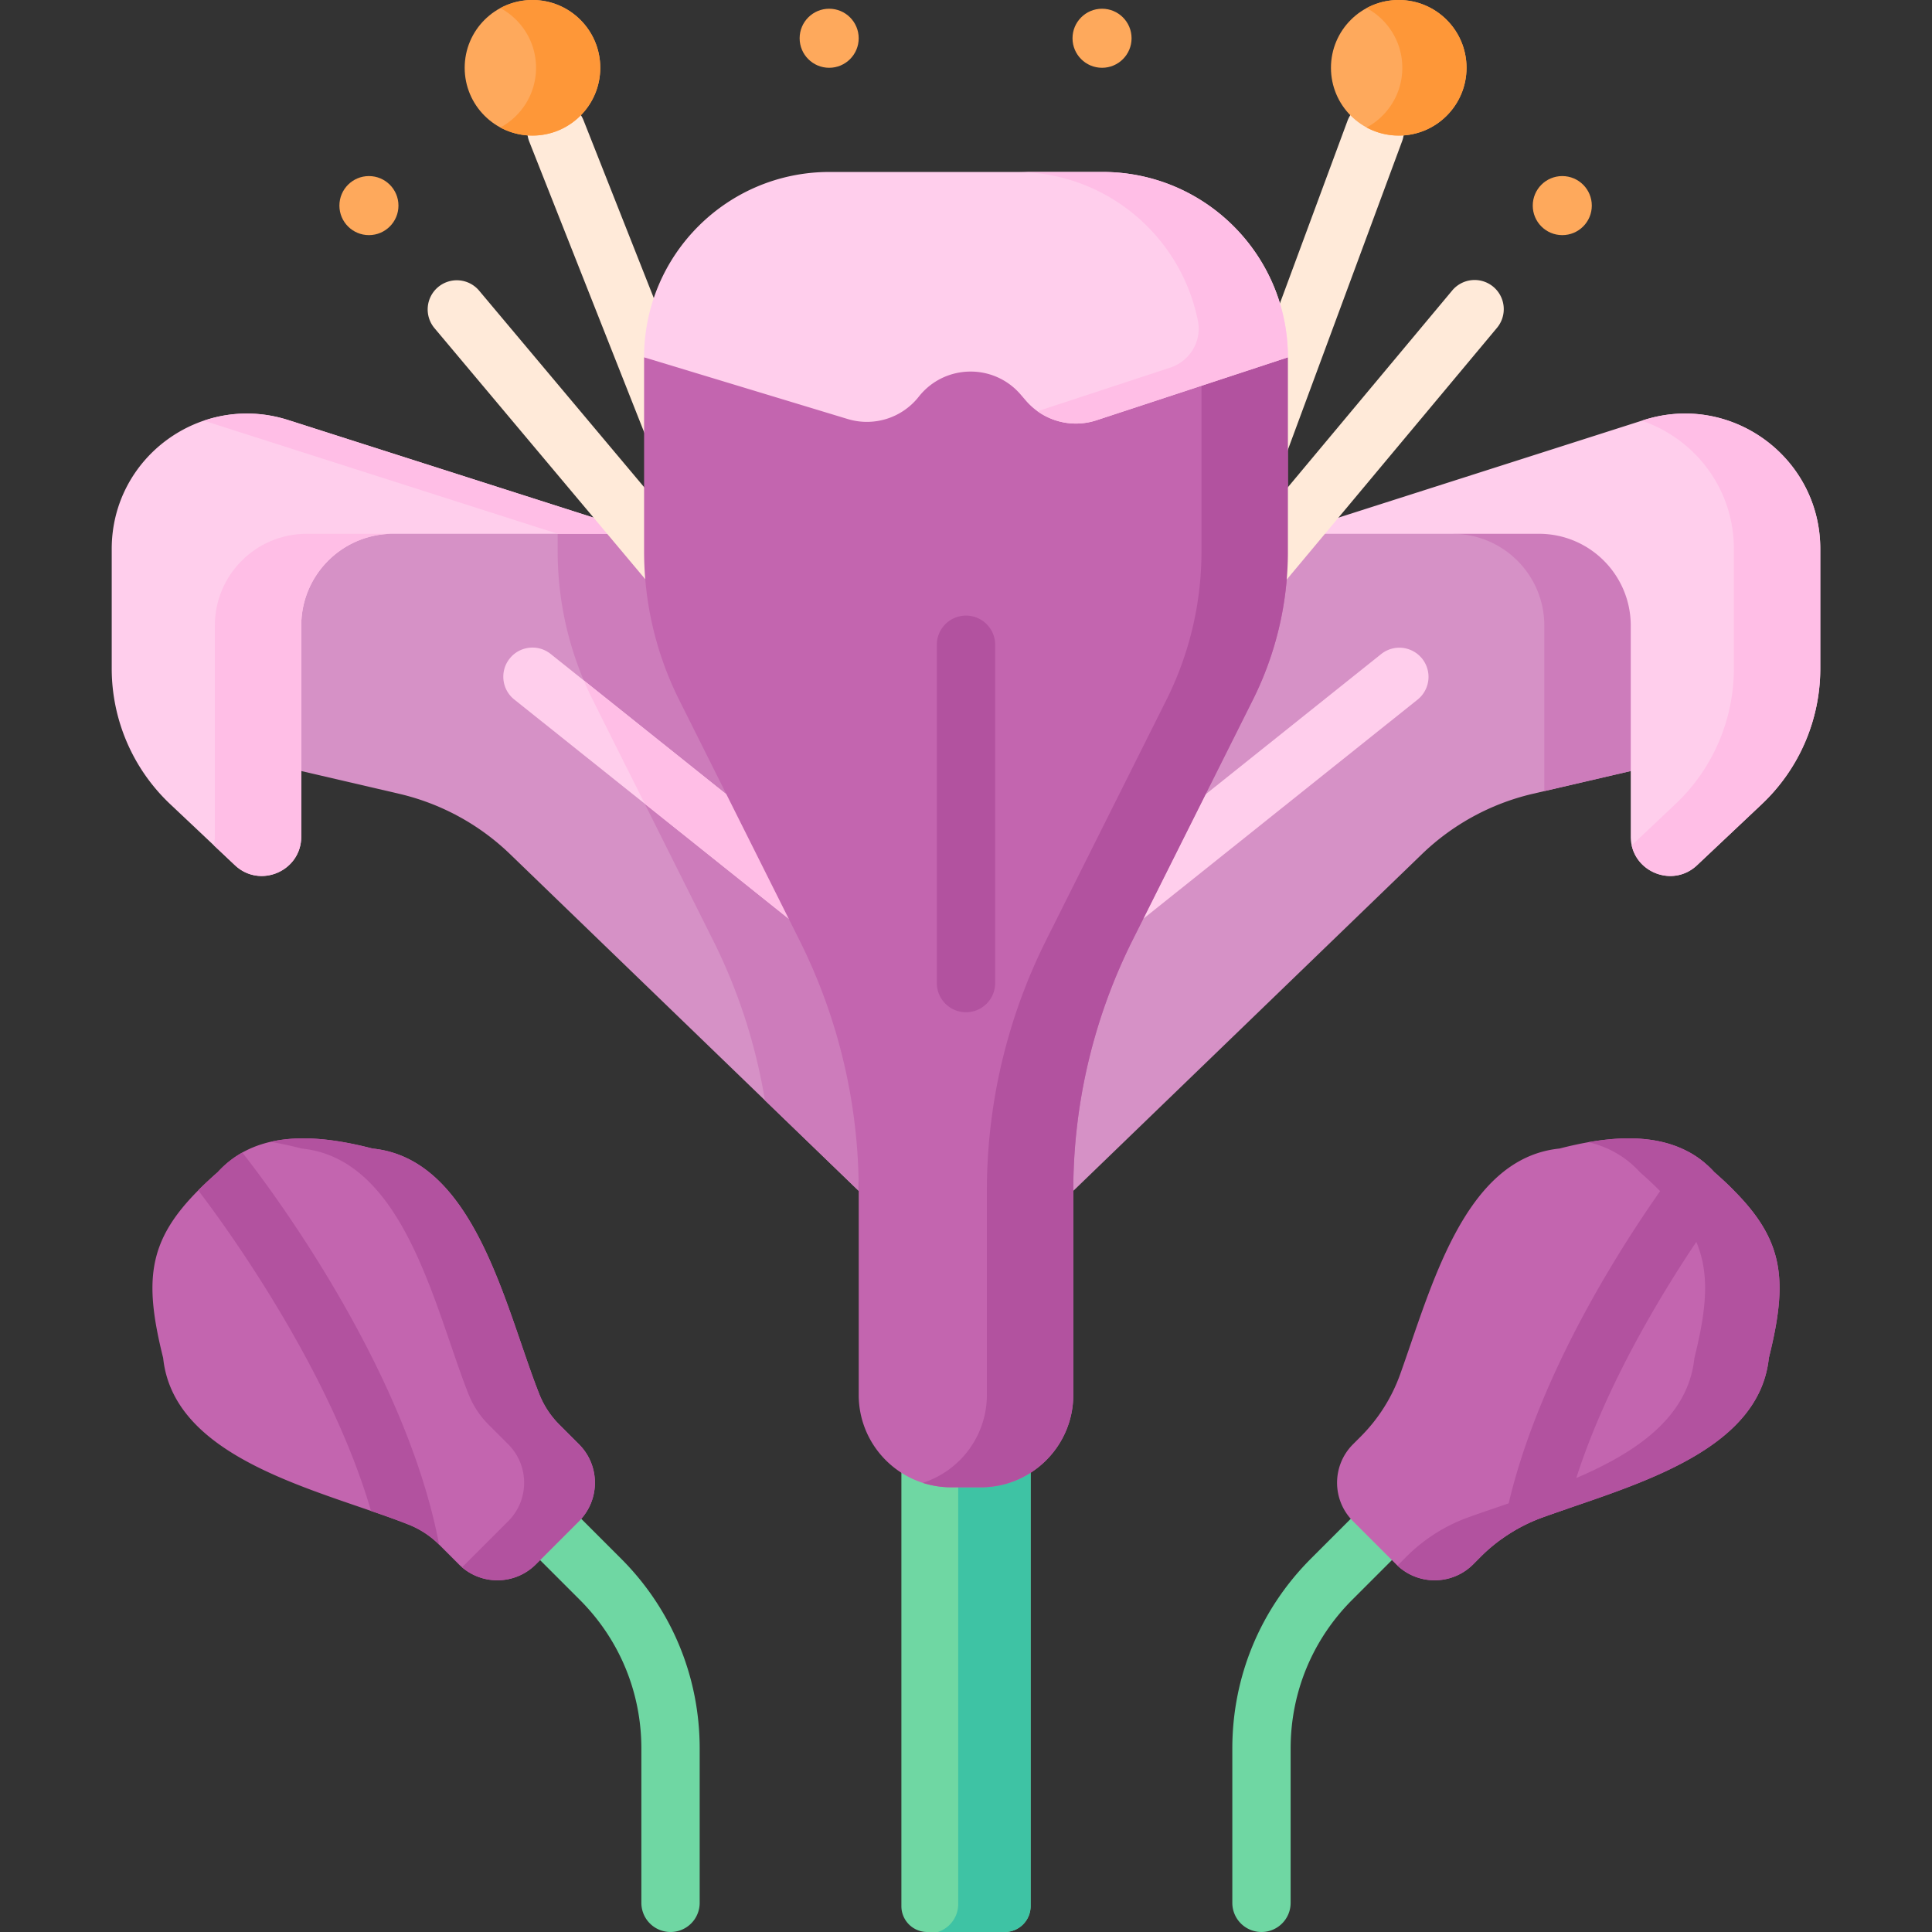 <svg height="512" viewBox="0 0 497 497" width="512" xmlns="http://www.w3.org/2000/svg"><rect x="0" y="0" width="497" height="497" fill="#333333" stroke="none"/><path d="M172.49 497a7.499 7.499 0 0 1-7.5-7.5v-39.69c0-14.468-5.633-28.064-15.861-38.284l-10.192-10.191a7.5 7.5 0 0 1 10.607-10.607l10.189 10.189c13.062 13.052 20.257 30.416 20.257 48.894v39.69a7.499 7.499 0 0 1-7.5 7.499zM324.51 497c4.143 0 7.5-3.357 7.5-7.5v-39.69c0-14.468 5.633-28.064 15.861-38.284l10.192-10.191a7.5 7.5 0 0 0-10.607-10.607l-10.189 10.189c-13.062 13.052-20.257 30.416-20.257 48.894v39.69a7.499 7.499 0 0 0 7.5 7.499z" fill="#6fd7a3"/><path d="M220.9 137.32v169.03l-24.13-23.3-65.55-63.32a61.007 61.007 0 0 0-28.58-15.54l-49.52-11.51v-55.36l41.515-7.268 71.053 7.264z" fill="#d691c6"/><path d="M220.9 137.32v169.03l-24.13-23.3a144.012 144.012 0 0 0-13.34-41.18l-30.95-61.83a85.341 85.341 0 0 1-9.02-38.18v-4.54l5.422-1.722 16.807 1.718z" fill="#cd7cbb"/><path d="M77.496 160.939v54.269c0 8.874-10.609 13.451-17.064 7.362l-16.637-15.693a47.973 47.973 0 0 1-15.055-34.896v-30.77c0-23.577 22.947-40.333 45.404-33.155l91.544 29.26h-64.57c-13.046 0-23.622 10.576-23.622 23.623z" fill="#ffceec"/><g fill="#ffbee6"><path d="M55.266 160.939v54.269c0 .789-.087 1.542-.245 2.258l5.41 5.104c6.456 6.089 17.064 1.512 17.064-7.362v-54.269c0-13.046 10.576-23.623 23.623-23.623h-22.23c-13.046 0-23.622 10.577-23.622 23.623zM74.144 108.056c-7.472-2.388-14.994-2.115-21.711.166l91.025 29.094h22.23z"/></g><path d="M443.88 137.32v55.36l-2.89.67-43.72 10.16-2.91.68a61.007 61.007 0 0 0-28.58 15.54l-89.68 86.62V137.32l55.212-.004 73.418-7.752z" fill="#d691c6"/><path d="M219.22 239.88a7.52 7.52 0 0 1-5.83 2.77c-1.66 0-3.33-.55-4.72-1.69l-42.82-34.21-33.61-26.85c-3.21-2.61-3.7-7.34-1.08-10.55 2.61-3.21 7.34-3.69 10.55-1.08l8.48 6.77 67.94 54.29a7.498 7.498 0 0 1 1.09 10.55z" fill="#ffceec"/><path d="M219.22 239.88a7.52 7.52 0 0 1-5.83 2.77c-1.66 0-3.33-.55-4.72-1.69l-42.82-34.21-13.37-26.71a77.62 77.62 0 0 1-2.29-5l67.94 54.29a7.498 7.498 0 0 1 1.09 10.55z" fill="#ffbee6"/><path d="M283.605 242.647a7.482 7.482 0 0 1-5.821-2.766 7.5 7.5 0 0 1 1.082-10.551l76.421-61.061a7.5 7.5 0 0 1 9.469 11.633l-76.421 61.061a7.46 7.46 0 0 1-4.73 1.684z" fill="#ffceec"/><path d="M443.88 137.32v48.84c-.76 2.48-1.73 4.88-2.89 7.19l-43.72 10.16v-42.57c0-13.05-10.57-23.62-23.62-23.62l31.08-7.756z" fill="#cd7cbb"/><path d="M419.504 160.939v54.269c0 8.874 10.609 13.451 17.064 7.362l16.637-15.693a47.973 47.973 0 0 0 15.055-34.896v-30.77c0-23.577-22.947-40.333-45.404-33.155l-91.544 29.26h64.57c13.046 0 23.622 10.576 23.622 23.623z" fill="#ffceec"/><path d="m422.856 108.056-.519.166c13.471 4.574 23.693 17.257 23.693 32.989v30.77a47.968 47.968 0 0 1-15.055 34.896l-11.227 10.59c1.612 7.344 10.938 10.652 16.82 5.104l16.637-15.693a47.97 47.97 0 0 0 15.055-34.896v-30.77c0-23.578-22.947-40.334-45.404-33.156z" fill="#ffbee6"/><path d="M258.475 497h-19.949a6.647 6.647 0 0 1-6.647-6.647V337.716h33.243v152.637a6.648 6.648 0 0 1-6.647 6.647z" fill="#6fd7a3"/><path d="M172.938 116.595a7.5 7.5 0 0 1-6.995-4.793l-29.795-75.38a7.499 7.499 0 0 1 4.284-9.702 7.495 7.495 0 0 1 9.702 4.284l29.795 75.38a7.499 7.499 0 0 1-4.284 9.702 7.464 7.464 0 0 1-2.707.509zM174.32 154.746a7.486 7.486 0 0 1-5.762-2.694L111.76 84.405a7.5 7.5 0 0 1 .952-10.563 7.498 7.498 0 0 1 10.563.952l56.799 67.647a7.5 7.5 0 0 1-5.754 12.305z" fill="#ffead9"/><path d="M246.5 337.716v152.088c0 3.29-2.13 6.201-5.266 7.196h17.24a6.647 6.647 0 0 0 6.647-6.647V337.716z" fill="#3ec3a4"/><path d="M331.31 91.92v49.94c0 13.25-3.09 26.33-9.02 38.18l-30.95 61.83a144.048 144.048 0 0 0-15.24 64.48v52.47c0 13.13-10.65 23.78-23.78 23.78h-7.64c-2.54 0-4.99-.4-7.29-1.14-9.57-3.08-16.49-12.05-16.49-22.64v-52.47c0-22.39-5.22-44.46-15.24-64.48l-30.95-61.83a85.341 85.341 0 0 1-9.02-38.18V91.92l82.75-15.32 60.46 11.18z" fill="#c365af"/><path d="M323.86 121.701c-.9 0-1.816-.163-2.707-.509a7.499 7.499 0 0 1-4.284-9.702l29.795-80.485a7.498 7.498 0 0 1 9.702-4.284 7.499 7.499 0 0 1 4.284 9.702l-29.795 80.485a7.5 7.5 0 0 1-6.995 4.793zM319.752 158.363a7.5 7.5 0 0 1-5.754-12.305l59.523-71.264a7.5 7.5 0 1 1 11.515 9.611l-59.523 71.264a7.48 7.48 0 0 1-5.761 2.694z" fill="#ffead9"/><path d="M331.31 91.92v49.94c0 13.25-3.09 26.33-9.02 38.18l-30.95 61.83a144.048 144.048 0 0 0-15.24 64.48v52.47c0 13.13-10.65 23.78-23.78 23.78h-7.64c-2.54 0-4.99-.4-7.29-1.14 9.56-3.09 16.48-12.05 16.48-22.64v-52.48c0-22.38 5.22-44.45 15.24-64.47l30.95-61.83a85.341 85.341 0 0 0 9.02-38.18V91.92c0-1.39-.06-2.78-.18-4.14z" fill="#b2529f"/><path d="m331.311 91.921-49.232 16.189a16.985 16.985 0 0 1-18.187-5.065l-1.328-1.546c-6.967-8.108-19.603-7.84-26.221.556a16.984 16.984 0 0 1-18.265 5.741l-52.389-15.875c0-26.338 21.347-47.685 47.685-47.685h70.252c26.338 0 47.685 21.347 47.685 47.685z" fill="#ffceec"/><path d="M283.626 44.236h-22.23c23.133 0 42.416 16.468 46.766 38.321 1.035 5.201-2.061 10.344-7.099 12l-34.159 11.233a16.978 16.978 0 0 0 15.174 2.32l49.232-16.189c.001-26.338-21.346-47.685-47.684-47.685z" fill="#ffbee6"/><path d="m148.94 391.33-11.1 11.1c-5.47 5.46-14.33 5.46-19.8 0l-5.08-5.08a23.276 23.276 0 0 0-7.84-5.15c-2.97-1.18-6.23-2.33-9.68-3.52-22-7.6-51.08-16.4-53.47-39.35-4.99-19.97-3.88-30.13 9.02-43.11 1.51-1.52 3.19-3.08 5.03-4.7 1.92-2.11 4.04-3.76 6.31-5.03 9.9-5.55 22.65-3.83 33.51-1.03 26.49 2.69 34.23 41.34 42.9 63.19 1.16 2.93 2.9 5.58 5.13 7.81l5.07 5.07c5.47 5.47 5.47 14.33 0 19.8z" fill="#c365af"/><path d="m148.94 391.33-11.1 11.1c-5.21 5.2-13.5 5.45-19 .73.27-.23.53-.47.79-.73l11.1-11.1c5.47-5.47 5.47-14.33 0-19.8l-5.07-5.07a23.15 23.15 0 0 1-5.13-7.81c-8.67-21.85-16.41-60.5-42.9-63.19-2.59-.67-5.28-1.27-8.01-1.73 8.42-1.93 17.88-.42 26.22 1.73 26.49 2.69 34.23 41.34 42.9 63.19 1.16 2.93 2.9 5.58 5.13 7.81l5.07 5.07c5.47 5.47 5.47 14.33 0 19.8z" fill="#b2529f"/><path d="M455.03 349.33c-2.34 22.38-30.05 31.31-51.82 38.78-2.18.75-4.29 1.48-6.32 2.21a42.98 42.98 0 0 0-10.62 5.6c-1.9 1.36-3.69 2.88-5.35 4.54l-1.96 1.97c-5.47 5.46-14.33 5.46-19.8 0l-11.1-11.1c-5.47-5.47-5.47-14.33 0-19.8l1.96-1.96a43.31 43.31 0 0 0 10.14-15.97c8.01-22.27 16.45-55.64 41-58.14 10.77-2.77 23.4-4.49 33.26.89 2.37 1.29 4.57 2.98 6.56 5.17 1.78 1.56 3.4 3.06 4.86 4.54 13.06 13.05 14.2 23.21 9.19 43.27z" fill="#c365af"/><path d="M455.03 349.33c-2.57 24.62-35.84 32.96-58.14 40.99a43.391 43.391 0 0 0-15.97 10.14l-1.96 1.97c-5.36 5.35-13.98 5.46-19.47.31.11-.1.21-.2.32-.31l1.97-1.97c4.51-4.51 9.96-7.98 15.96-10.14 22.31-8.03 55.57-16.37 58.14-40.99 5.57-22.31 3.54-32.38-14.04-47.81-3.75-4.13-8.29-6.51-13.2-7.7 11.54-2.03 23.94-1.56 32.34 7.7 17.59 15.43 19.62 25.5 14.05 47.81z" fill="#b2529f"/><g fill="#fea95c"><circle cx="94.906" cy="52.89" r="7.596"/><circle cx="213.3" cy="9.842" r="7.596"/><circle cx="401.891" cy="52.89" r="7.596"/><circle cx="283.497" cy="9.842" r="7.596"/></g><path d="M248.5 260.393a7.499 7.499 0 0 1-7.5-7.5v-87.029c0-4.143 3.357-7.5 7.5-7.5s7.5 3.357 7.5 7.5v87.029a7.5 7.5 0 0 1-7.5 7.5zM112.96 397.35a23.276 23.276 0 0 0-7.84-5.15c-2.97-1.18-6.23-2.33-9.68-3.52-10.64-36.49-37.35-73.2-44.45-82.46 1.51-1.52 3.19-3.08 5.03-4.7 1.92-2.11 4.04-3.76 6.31-5.03 10.04 12.72 42.42 57.51 50.63 100.86zM445.84 306.06c-4.18 5.59-10.91 15.07-17.95 26.74-9.54 15.82-19.64 35.66-24.68 55.31-2.18.75-4.29 1.48-6.32 2.21a42.98 42.98 0 0 0-10.62 5.6c6.56-41.04 35.73-83.35 48.15-99.57 2.37 1.29 4.57 2.98 6.56 5.17 1.78 1.56 3.4 3.06 4.86 4.54z" fill="#b2529f"/><circle cx="136.976" cy="17.438" fill="#fea95c" r="17.438"/><path d="M136.976 0c-2.989 0-5.801.754-8.26 2.08 5.464 2.945 9.178 8.717 9.178 15.359s-3.715 12.414-9.178 15.359a17.36 17.36 0 0 0 8.26 2.08c9.631 0 17.438-7.807 17.438-17.438S146.607 0 136.976 0z" fill="#fe9738"/><circle cx="359.821" cy="17.438" fill="#fea95c" r="17.438"/><path d="M359.821 0c-2.989 0-5.801.754-8.26 2.08 5.464 2.945 9.178 8.717 9.178 15.359s-3.715 12.414-9.178 15.359a17.36 17.36 0 0 0 8.26 2.08c9.631 0 17.438-7.807 17.438-17.438S369.452 0 359.821 0z" fill="#fe9738"/></svg>
